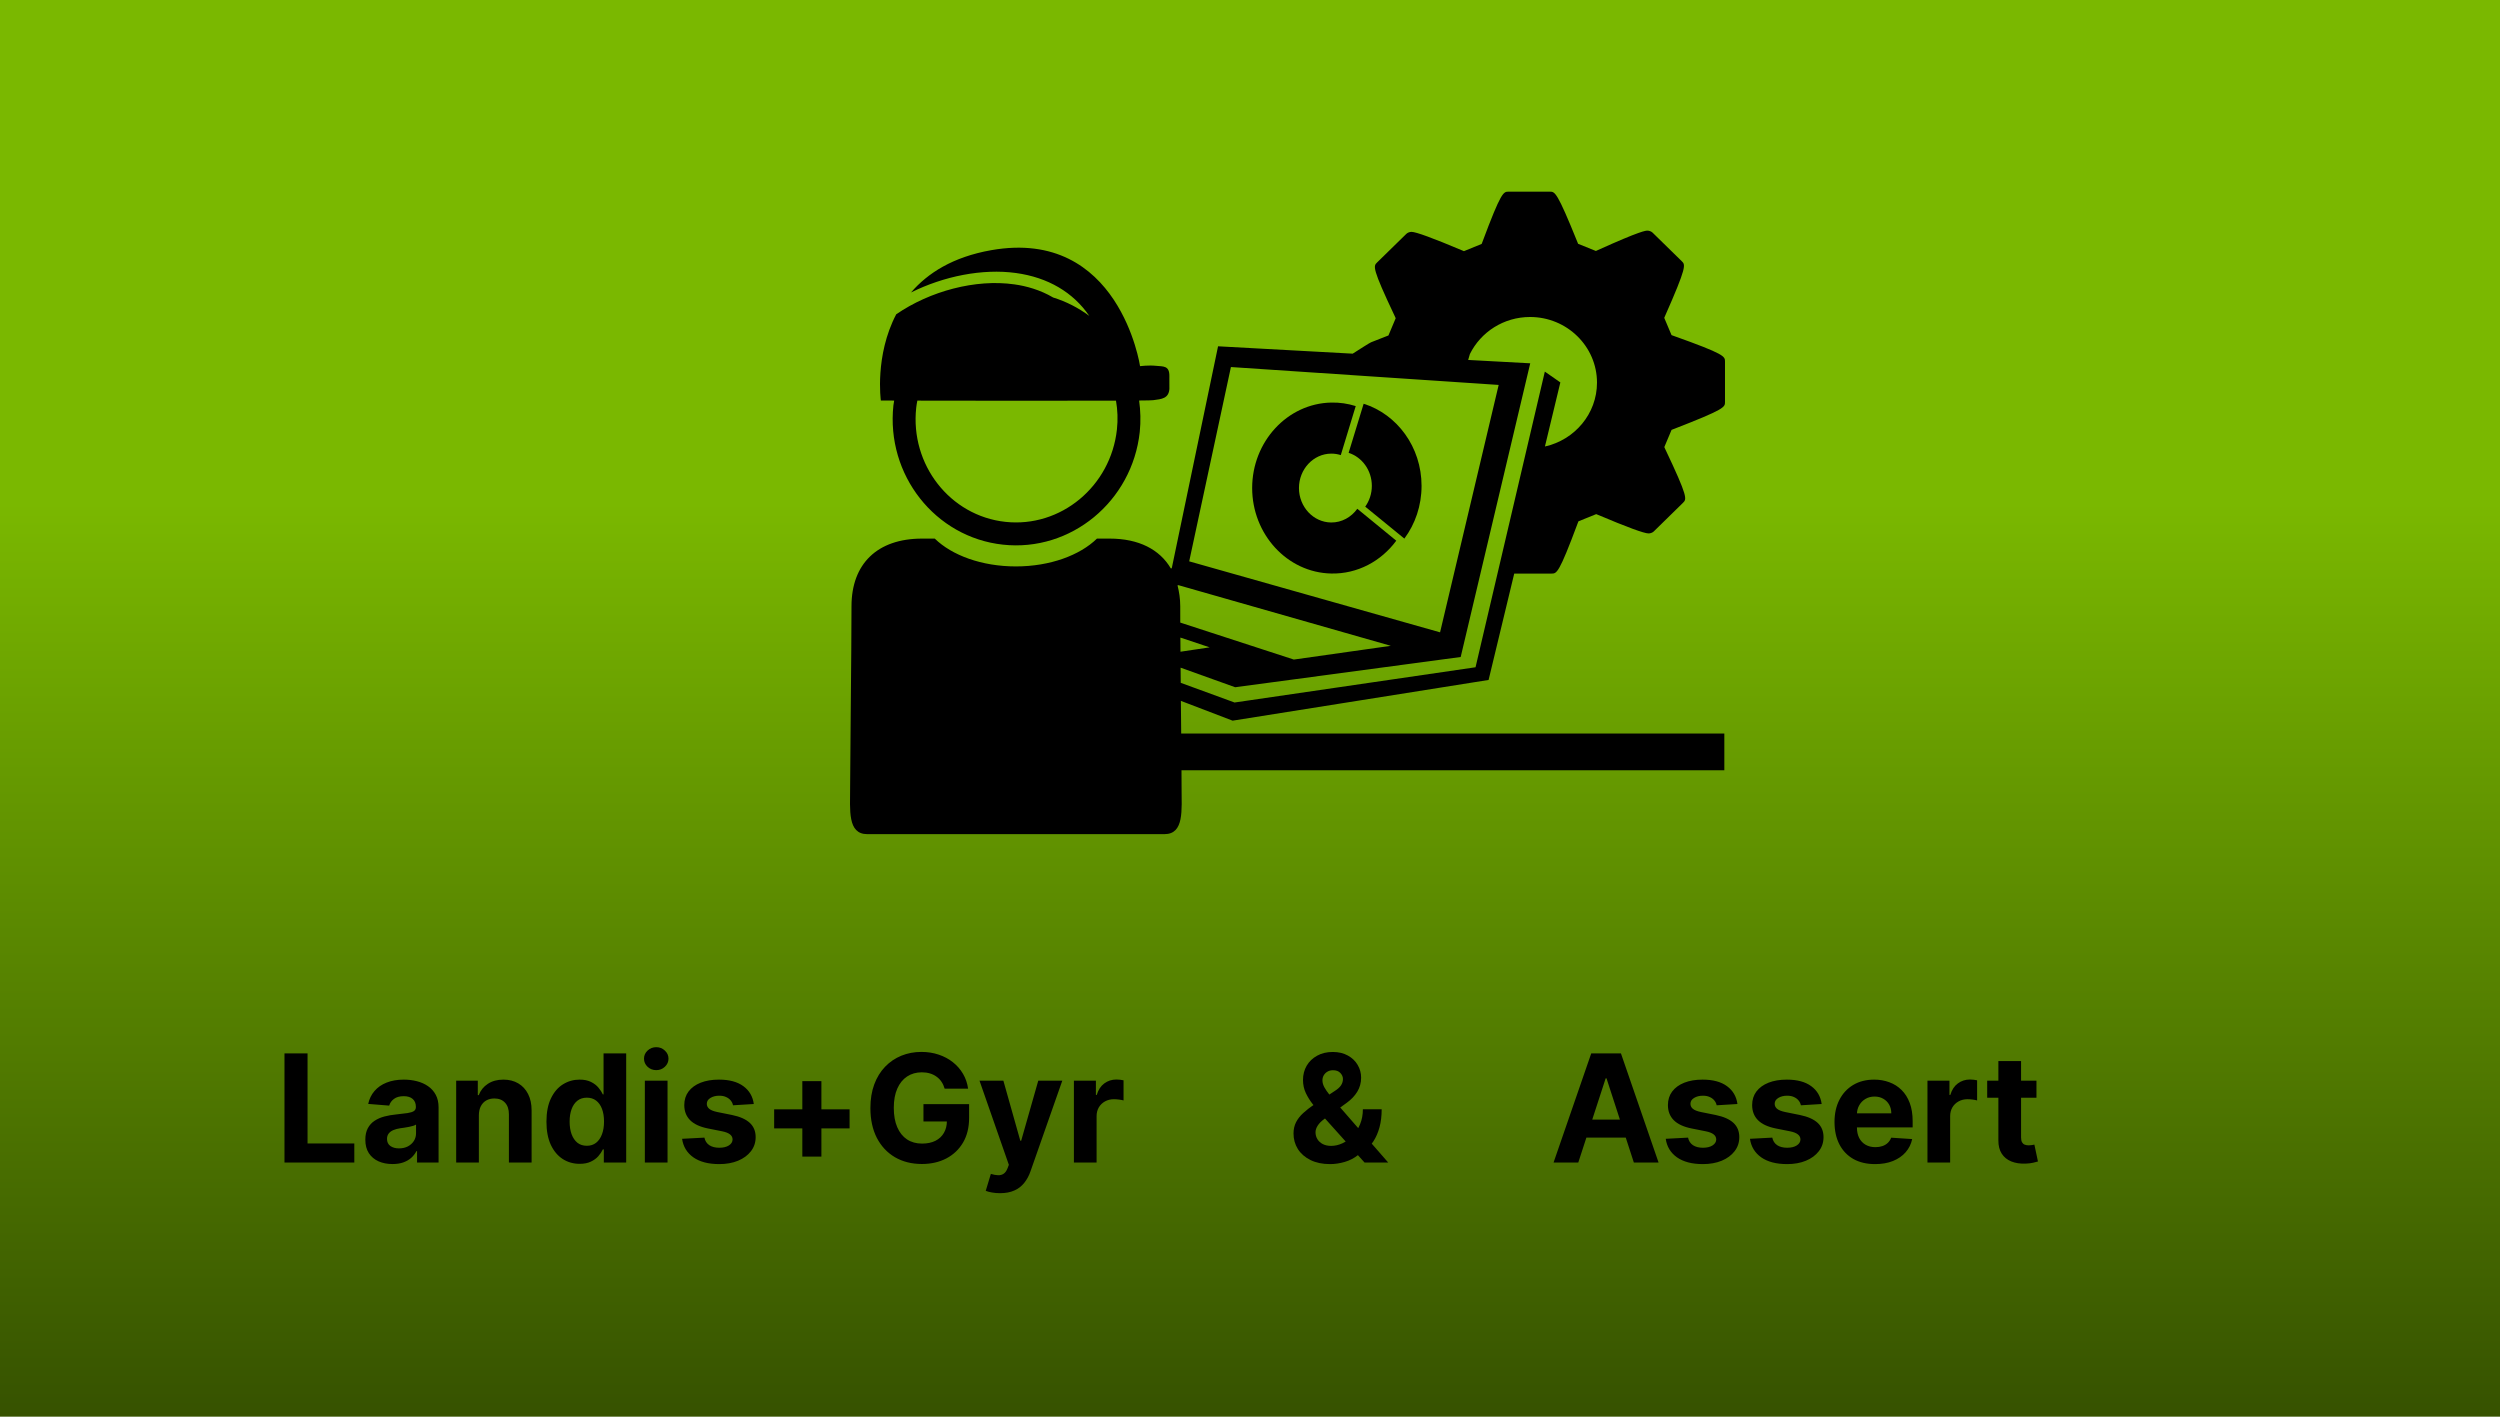 <svg width="600" height="340" viewBox="0 0 600 340" fill="none" xmlns="http://www.w3.org/2000/svg">
<rect width="600" height="340" fill="url(#paint0_linear_486_274)"/>
<path d="M68.276 279V252.818H73.811V274.436H85.035V279H68.276ZM94.198 279.371C92.946 279.371 91.829 279.153 90.849 278.719C89.869 278.276 89.093 277.624 88.522 276.763C87.96 275.893 87.679 274.811 87.679 273.516C87.679 272.425 87.879 271.509 88.279 270.767C88.68 270.026 89.225 269.429 89.916 268.977C90.606 268.526 91.39 268.185 92.268 267.955C93.154 267.724 94.084 267.562 95.055 267.469C96.197 267.349 97.118 267.239 97.816 267.136C98.515 267.026 99.022 266.864 99.338 266.651C99.653 266.437 99.811 266.122 99.811 265.705V265.628C99.811 264.818 99.555 264.192 99.044 263.749C98.541 263.305 97.825 263.084 96.896 263.084C95.916 263.084 95.136 263.301 94.556 263.736C93.977 264.162 93.593 264.699 93.406 265.347L88.369 264.938C88.625 263.744 89.127 262.713 89.877 261.844C90.627 260.966 91.595 260.293 92.779 259.824C93.973 259.347 95.353 259.108 96.921 259.108C98.012 259.108 99.056 259.236 100.054 259.491C101.059 259.747 101.95 260.143 102.725 260.68C103.51 261.217 104.127 261.908 104.579 262.751C105.031 263.587 105.257 264.588 105.257 265.756V279H100.092V276.277H99.939C99.623 276.891 99.201 277.432 98.673 277.901C98.144 278.361 97.51 278.723 96.768 278.987C96.027 279.243 95.17 279.371 94.198 279.371ZM95.758 275.612C96.559 275.612 97.267 275.455 97.88 275.139C98.494 274.815 98.975 274.381 99.325 273.835C99.674 273.29 99.849 272.672 99.849 271.982V269.898C99.679 270.009 99.444 270.111 99.146 270.205C98.856 270.29 98.528 270.371 98.162 270.447C97.795 270.516 97.429 270.58 97.062 270.639C96.696 270.69 96.363 270.737 96.065 270.78C95.426 270.874 94.868 271.023 94.39 271.227C93.913 271.432 93.542 271.709 93.278 272.058C93.014 272.399 92.882 272.825 92.882 273.337C92.882 274.078 93.15 274.645 93.687 275.037C94.233 275.42 94.923 275.612 95.758 275.612ZM114.928 267.648V279H109.482V259.364H114.672V262.828H114.902C115.337 261.686 116.066 260.783 117.088 260.118C118.111 259.445 119.351 259.108 120.809 259.108C122.172 259.108 123.361 259.406 124.375 260.003C125.39 260.599 126.178 261.452 126.74 262.56C127.303 263.659 127.584 264.972 127.584 266.497V279H122.138V267.469C122.147 266.267 121.84 265.33 121.218 264.656C120.596 263.974 119.739 263.634 118.648 263.634C117.915 263.634 117.267 263.791 116.705 264.107C116.151 264.422 115.716 264.882 115.401 265.487C115.094 266.084 114.936 266.804 114.928 267.648ZM139.112 279.32C137.621 279.32 136.27 278.936 135.06 278.169C133.858 277.393 132.903 276.256 132.196 274.756C131.497 273.247 131.148 271.398 131.148 269.207C131.148 266.957 131.51 265.087 132.234 263.595C132.959 262.095 133.922 260.974 135.124 260.233C136.334 259.483 137.659 259.108 139.099 259.108C140.199 259.108 141.115 259.295 141.848 259.67C142.589 260.037 143.186 260.497 143.638 261.051C144.098 261.597 144.447 262.134 144.686 262.662H144.852V252.818H150.286V279H144.916V275.855H144.686C144.43 276.401 144.068 276.942 143.599 277.479C143.139 278.007 142.538 278.446 141.797 278.795C141.064 279.145 140.169 279.32 139.112 279.32ZM140.838 274.986C141.716 274.986 142.457 274.747 143.062 274.27C143.676 273.784 144.145 273.107 144.469 272.237C144.801 271.368 144.967 270.349 144.967 269.182C144.967 268.014 144.805 267 144.482 266.139C144.158 265.278 143.689 264.614 143.075 264.145C142.462 263.676 141.716 263.442 140.838 263.442C139.943 263.442 139.189 263.685 138.575 264.17C137.962 264.656 137.497 265.33 137.182 266.19C136.866 267.051 136.709 268.048 136.709 269.182C136.709 270.324 136.866 271.334 137.182 272.212C137.506 273.081 137.97 273.763 138.575 274.257C139.189 274.743 139.943 274.986 140.838 274.986ZM154.763 279V259.364H160.209V279H154.763ZM157.499 256.832C156.689 256.832 155.995 256.564 155.415 256.027C154.844 255.482 154.559 254.83 154.559 254.071C154.559 253.321 154.844 252.678 155.415 252.141C155.995 251.595 156.689 251.322 157.499 251.322C158.309 251.322 158.999 251.595 159.57 252.141C160.15 252.678 160.439 253.321 160.439 254.071C160.439 254.83 160.15 255.482 159.57 256.027C158.999 256.564 158.309 256.832 157.499 256.832ZM180.91 264.963L175.924 265.27C175.839 264.844 175.656 264.46 175.374 264.119C175.093 263.77 174.722 263.493 174.262 263.288C173.81 263.075 173.269 262.969 172.638 262.969C171.795 262.969 171.083 263.148 170.504 263.506C169.924 263.855 169.634 264.324 169.634 264.912C169.634 265.381 169.822 265.777 170.197 266.101C170.572 266.425 171.215 266.685 172.127 266.881L175.681 267.597C177.59 267.989 179.013 268.619 179.951 269.489C180.888 270.358 181.357 271.5 181.357 272.915C181.357 274.202 180.978 275.331 180.219 276.303C179.469 277.274 178.438 278.033 177.126 278.578C175.822 279.115 174.317 279.384 172.613 279.384C170.013 279.384 167.942 278.842 166.4 277.76C164.866 276.669 163.967 275.186 163.702 273.311L169.059 273.03C169.221 273.822 169.613 274.428 170.235 274.845C170.857 275.254 171.654 275.459 172.626 275.459C173.58 275.459 174.347 275.276 174.927 274.909C175.515 274.534 175.813 274.053 175.822 273.464C175.813 272.97 175.604 272.565 175.195 272.25C174.786 271.926 174.156 271.679 173.303 271.509L169.903 270.831C167.985 270.447 166.558 269.783 165.62 268.837C164.691 267.891 164.227 266.685 164.227 265.219C164.227 263.957 164.567 262.871 165.249 261.959C165.94 261.047 166.907 260.344 168.151 259.849C169.404 259.355 170.87 259.108 172.549 259.108C175.029 259.108 176.981 259.632 178.404 260.68C179.836 261.729 180.671 263.156 180.91 264.963ZM192.559 277.581V259.479H197.136V277.581H192.559ZM185.797 270.818V266.241H203.899V270.818H185.797ZM226.718 261.281C226.539 260.659 226.288 260.109 225.964 259.632C225.64 259.146 225.244 258.737 224.775 258.405C224.315 258.064 223.787 257.804 223.19 257.625C222.602 257.446 221.95 257.357 221.234 257.357C219.896 257.357 218.72 257.689 217.706 258.354C216.7 259.018 215.916 259.986 215.353 261.256C214.791 262.517 214.51 264.06 214.51 265.884C214.51 267.707 214.787 269.259 215.341 270.537C215.895 271.815 216.679 272.791 217.693 273.464C218.707 274.129 219.904 274.462 221.285 274.462C222.538 274.462 223.608 274.24 224.494 273.797C225.389 273.345 226.071 272.71 226.539 271.892C227.017 271.074 227.255 270.107 227.255 268.99L228.38 269.156H221.63V264.989H232.586V268.287C232.586 270.588 232.1 272.565 231.129 274.219C230.157 275.864 228.819 277.134 227.115 278.028C225.41 278.915 223.458 279.358 221.26 279.358C218.805 279.358 216.649 278.817 214.791 277.734C212.933 276.643 211.484 275.097 210.444 273.094C209.413 271.082 208.897 268.696 208.897 265.935C208.897 263.812 209.204 261.92 209.818 260.259C210.44 258.588 211.309 257.173 212.426 256.014C213.542 254.855 214.842 253.973 216.325 253.368C217.808 252.763 219.414 252.46 221.145 252.46C222.627 252.46 224.008 252.678 225.287 253.112C226.565 253.538 227.699 254.143 228.687 254.928C229.684 255.712 230.498 256.645 231.129 257.727C231.76 258.801 232.164 259.986 232.343 261.281H226.718ZM240.004 286.364C239.314 286.364 238.666 286.308 238.061 286.197C237.464 286.095 236.97 285.963 236.578 285.801L237.805 281.736C238.445 281.932 239.02 282.038 239.531 282.055C240.051 282.072 240.499 281.953 240.874 281.697C241.257 281.442 241.568 281.007 241.807 280.393L242.126 279.562L235.082 259.364H240.81L244.875 273.784H245.08L249.183 259.364H254.949L247.317 281.122C246.95 282.179 246.452 283.099 245.821 283.884C245.199 284.676 244.411 285.286 243.456 285.712C242.501 286.146 241.351 286.364 240.004 286.364ZM257.736 279V259.364H263.016V262.79H263.22C263.578 261.571 264.179 260.651 265.023 260.028C265.866 259.398 266.838 259.082 267.938 259.082C268.21 259.082 268.504 259.099 268.82 259.134C269.135 259.168 269.412 259.214 269.651 259.274V264.107C269.395 264.03 269.041 263.962 268.589 263.902C268.138 263.842 267.724 263.812 267.349 263.812C266.548 263.812 265.832 263.987 265.202 264.337C264.58 264.678 264.085 265.155 263.719 265.768C263.361 266.382 263.182 267.089 263.182 267.891V279H257.736Z" fill="black"/>
<path d="M378.788 279H372.857L381.895 252.818H389.028L398.054 279H392.122L385.564 258.801H385.359L378.788 279ZM378.418 268.709H392.429V273.03H378.418V268.709ZM416.984 264.963L411.998 265.27C411.913 264.844 411.73 264.46 411.449 264.119C411.167 263.77 410.797 263.493 410.336 263.288C409.885 263.075 409.343 262.969 408.713 262.969C407.869 262.969 407.157 263.148 406.578 263.506C405.998 263.855 405.708 264.324 405.708 264.912C405.708 265.381 405.896 265.777 406.271 266.101C406.646 266.425 407.289 266.685 408.201 266.881L411.755 267.597C413.664 267.989 415.088 268.619 416.025 269.489C416.963 270.358 417.431 271.5 417.431 272.915C417.431 274.202 417.052 275.331 416.294 276.303C415.544 277.274 414.512 278.033 413.2 278.578C411.896 279.115 410.392 279.384 408.687 279.384C406.088 279.384 404.017 278.842 402.474 277.76C400.94 276.669 400.041 275.186 399.777 273.311L405.133 273.03C405.295 273.822 405.687 274.428 406.309 274.845C406.931 275.254 407.728 275.459 408.7 275.459C409.654 275.459 410.422 275.276 411.001 274.909C411.589 274.534 411.887 274.053 411.896 273.464C411.887 272.97 411.679 272.565 411.27 272.25C410.86 271.926 410.23 271.679 409.377 271.509L405.977 270.831C404.059 270.447 402.632 269.783 401.694 268.837C400.765 267.891 400.301 266.685 400.301 265.219C400.301 263.957 400.642 262.871 401.324 261.959C402.014 261.047 402.981 260.344 404.225 259.849C405.478 259.355 406.944 259.108 408.623 259.108C411.103 259.108 413.055 259.632 414.478 260.68C415.91 261.729 416.745 263.156 416.984 264.963ZM437.199 264.963L432.213 265.27C432.128 264.844 431.945 264.46 431.663 264.119C431.382 263.77 431.011 263.493 430.551 263.288C430.099 263.075 429.558 262.969 428.928 262.969C428.084 262.969 427.372 263.148 426.793 263.506C426.213 263.855 425.923 264.324 425.923 264.912C425.923 265.381 426.111 265.777 426.486 266.101C426.861 266.425 427.504 266.685 428.416 266.881L431.97 267.597C433.879 267.989 435.303 268.619 436.24 269.489C437.178 270.358 437.646 271.5 437.646 272.915C437.646 274.202 437.267 275.331 436.509 276.303C435.759 277.274 434.727 278.033 433.415 278.578C432.111 279.115 430.607 279.384 428.902 279.384C426.303 279.384 424.232 278.842 422.689 277.76C421.155 276.669 420.256 275.186 419.991 273.311L425.348 273.03C425.51 273.822 425.902 274.428 426.524 274.845C427.146 275.254 427.943 275.459 428.915 275.459C429.869 275.459 430.636 275.276 431.216 274.909C431.804 274.534 432.102 274.053 432.111 273.464C432.102 272.97 431.893 272.565 431.484 272.25C431.075 271.926 430.445 271.679 429.592 271.509L426.192 270.831C424.274 270.447 422.847 269.783 421.909 268.837C420.98 267.891 420.516 266.685 420.516 265.219C420.516 263.957 420.857 262.871 421.538 261.959C422.229 261.047 423.196 260.344 424.44 259.849C425.693 259.355 427.159 259.108 428.838 259.108C431.318 259.108 433.27 259.632 434.693 260.68C436.125 261.729 436.96 263.156 437.199 264.963ZM450.025 279.384C448.005 279.384 446.266 278.974 444.809 278.156C443.36 277.33 442.243 276.162 441.459 274.653C440.675 273.136 440.283 271.342 440.283 269.271C440.283 267.251 440.675 265.479 441.459 263.953C442.243 262.428 443.347 261.239 444.77 260.386C446.202 259.534 447.881 259.108 449.807 259.108C451.103 259.108 452.309 259.317 453.425 259.734C454.55 260.143 455.53 260.761 456.365 261.588C457.209 262.415 457.865 263.455 458.334 264.707C458.803 265.952 459.037 267.409 459.037 269.08V270.575H442.456V267.2H453.911C453.911 266.416 453.74 265.722 453.4 265.116C453.059 264.511 452.586 264.038 451.98 263.697C451.384 263.348 450.689 263.173 449.897 263.173C449.07 263.173 448.337 263.365 447.698 263.749C447.067 264.124 446.573 264.631 446.215 265.27C445.857 265.901 445.674 266.604 445.665 267.379V270.588C445.665 271.56 445.844 272.399 446.202 273.107C446.569 273.814 447.084 274.359 447.749 274.743C448.414 275.126 449.202 275.318 450.114 275.318C450.719 275.318 451.273 275.233 451.776 275.062C452.279 274.892 452.709 274.636 453.067 274.295C453.425 273.955 453.698 273.537 453.885 273.043L458.922 273.375C458.667 274.585 458.142 275.642 457.35 276.545C456.566 277.44 455.551 278.139 454.307 278.642C453.071 279.136 451.644 279.384 450.025 279.384ZM462.591 279V259.364H467.871V262.79H468.076C468.434 261.571 469.034 260.651 469.878 260.028C470.722 259.398 471.694 259.082 472.793 259.082C473.066 259.082 473.36 259.099 473.675 259.134C473.99 259.168 474.267 259.214 474.506 259.274V264.107C474.25 264.03 473.897 263.962 473.445 263.902C472.993 263.842 472.58 263.812 472.205 263.812C471.404 263.812 470.688 263.987 470.057 264.337C469.435 264.678 468.941 265.155 468.574 265.768C468.216 266.382 468.037 267.089 468.037 267.891V279H462.591ZM488.751 259.364V263.455H476.925V259.364H488.751ZM479.61 254.659H485.056V272.966C485.056 273.469 485.133 273.861 485.286 274.142C485.44 274.415 485.653 274.607 485.925 274.717C486.207 274.828 486.531 274.884 486.897 274.884C487.153 274.884 487.408 274.862 487.664 274.82C487.92 274.768 488.116 274.73 488.252 274.705L489.109 278.757C488.836 278.842 488.452 278.94 487.958 279.051C487.464 279.17 486.863 279.243 486.156 279.268C484.843 279.32 483.692 279.145 482.704 278.744C481.724 278.344 480.961 277.722 480.415 276.878C479.87 276.034 479.602 274.969 479.61 273.682V254.659Z" fill="black"/>
<path d="M319.202 279.384C317.395 279.384 315.835 279.06 314.523 278.412C313.21 277.764 312.2 276.886 311.493 275.778C310.794 274.662 310.445 273.418 310.445 272.045C310.445 271.023 310.649 270.115 311.058 269.322C311.467 268.53 312.038 267.801 312.771 267.136C313.504 266.463 314.357 265.794 315.328 265.129L320.403 261.793C321.06 261.375 321.541 260.936 321.848 260.476C322.155 260.007 322.308 259.5 322.308 258.955C322.308 258.435 322.099 257.953 321.682 257.51C321.264 257.067 320.672 256.849 319.905 256.858C319.393 256.858 318.95 256.973 318.575 257.203C318.2 257.425 317.906 257.719 317.693 258.085C317.489 258.443 317.386 258.844 317.386 259.287C317.386 259.832 317.54 260.386 317.847 260.949C318.153 261.511 318.563 262.108 319.074 262.739C319.585 263.361 320.143 264.034 320.749 264.759L333.162 279H327.486L317.131 267.469C316.449 266.693 315.767 265.884 315.085 265.04C314.412 264.187 313.849 263.284 313.398 262.33C312.946 261.366 312.72 260.322 312.72 259.197C312.72 257.928 313.014 256.786 313.602 255.771C314.199 254.757 315.034 253.956 316.108 253.368C317.182 252.771 318.435 252.473 319.866 252.473C321.264 252.473 322.47 252.759 323.484 253.33C324.507 253.892 325.291 254.642 325.837 255.58C326.391 256.509 326.668 257.531 326.668 258.648C326.668 259.884 326.361 261.004 325.747 262.01C325.142 263.007 324.29 263.902 323.19 264.695L317.847 268.543C317.122 269.071 316.585 269.612 316.236 270.166C315.895 270.712 315.724 271.236 315.724 271.739C315.724 272.361 315.878 272.919 316.185 273.413C316.491 273.908 316.926 274.3 317.489 274.589C318.051 274.871 318.712 275.011 319.47 275.011C320.391 275.011 321.298 274.803 322.193 274.385C323.097 273.959 323.915 273.358 324.648 272.582C325.389 271.798 325.982 270.869 326.425 269.795C326.868 268.722 327.089 267.533 327.089 266.229H331.602C331.602 267.831 331.428 269.276 331.078 270.562C330.729 271.841 330.243 272.957 329.621 273.912C328.999 274.858 328.287 275.634 327.486 276.239C327.23 276.401 326.983 276.554 326.744 276.699C326.506 276.844 326.259 276.997 326.003 277.159C325.031 277.943 323.945 278.51 322.743 278.859C321.55 279.209 320.369 279.384 319.202 279.384Z" fill="black"/>
<path d="M327.275 96.898L323.671 108.68C326.888 109.709 329.241 112.868 329.241 116.609C329.241 118.484 328.645 120.207 327.655 121.596L337.046 129.263C339.641 125.771 341.174 121.38 341.174 116.603C341.168 107.258 335.276 99.421 327.275 96.898Z" fill="black"/>
<path d="M319.477 125.397C315.204 125.358 311.751 121.649 311.751 117.127C311.751 112.612 315.197 108.903 319.477 108.87C320.283 108.864 321.049 108.988 321.79 109.224L325.374 97.461C323.507 96.871 321.528 96.57 319.49 96.616C308.939 96.832 300.519 106.026 300.519 117.12C300.519 128.221 308.933 137.428 319.49 137.645C325.8 137.782 331.469 134.689 335.106 129.768L325.754 122.107C324.3 124.119 322.039 125.417 319.477 125.397Z" fill="black"/>
<path d="M401.607 102.999C413.998 98.195 413.998 97.73 413.998 96.485V86.773C413.998 85.528 413.998 85.004 401.6 80.587L401.168 80.43L399.418 76.282L399.601 75.862C404.877 63.916 404.51 63.562 403.631 62.697L396.62 55.836C396.331 55.554 395.827 55.351 395.388 55.351C394.981 55.351 393.802 55.351 383.422 60.05L383.009 60.233L378.743 58.51L378.572 58.084C373.69 46 373.179 46 371.974 46H362.052C360.827 46 360.283 46 355.768 58.103L355.597 58.543L351.344 60.279L350.938 60.109C343.92 57.147 339.824 55.646 338.756 55.646C338.33 55.646 337.812 55.843 337.524 56.124L330.493 62.999C329.601 63.877 329.234 64.244 334.772 75.941L334.968 76.374L333.225 80.515L332.793 80.679C331.384 81.223 330.165 81.708 329.057 82.147C328.645 82.311 326.187 83.91 324.647 84.879L292.334 83.11L281.22 136.387H281.213L280.997 136.419C278.31 131.858 273.304 129.263 266.325 129.263H263.271C259.175 133.261 252.013 135.941 243.808 135.941C235.604 135.941 228.441 133.267 224.346 129.263H221.292C210.525 129.263 204.359 135.345 204.359 145.489C204.359 155.64 204.031 183.372 204.031 188.903C204.031 194.434 203.369 200.194 208.14 200.194C209.903 200.194 215.512 200.194 222.786 200.194C229.726 200.194 236.39 200.194 242.504 200.194C243.35 200.194 244.287 200.194 245.106 200.194C252.943 200.194 259.457 200.194 263.206 200.194C263.874 200.194 264.339 200.194 264.824 200.194C265.034 200.194 265.348 200.194 265.519 200.194C271.613 200.194 276.292 200.194 277.852 200.194C278.5 200.194 279.11 200.194 279.47 200.194C284.247 200.194 283.579 194.434 283.579 188.903C283.579 188.051 283.566 186.616 283.559 184.86H413.841V176.046H283.487C283.461 173.562 283.435 170.908 283.409 168.208L295.827 172.959L357.262 163.189L363.415 137.658H372.373C373.618 137.658 374.143 137.658 378.658 125.548L378.828 125.115L383.088 123.392L383.494 123.556C390.506 126.524 394.601 128.025 395.663 128.025C396.082 128.025 396.613 127.835 396.895 127.553L403.926 120.666C404.818 119.781 405.178 119.421 399.634 107.737L399.438 107.298L401.174 103.169L401.607 102.999ZM295.42 88.09L359.68 92.383L345.617 151.76L285.407 134.722L295.42 88.09ZM283.258 145.489C283.258 143.674 282.996 142.035 282.603 140.482L282.832 140.443L333.795 154.997L310.519 158.294L283.265 149.421C283.265 147.946 283.258 146.603 283.258 145.489ZM283.291 153.018L290.322 155.364L283.317 156.413C283.304 155.246 283.297 154.106 283.291 153.018ZM370.781 107.16L374.483 91.78L370.761 89.185L354.13 160.142L296.24 168.608V168.582L283.376 163.877C283.363 162.645 283.35 161.446 283.343 160.24L296.443 164.938L350.565 157.678L367.255 87.193L352.36 86.387C352.537 85.725 352.727 85.07 352.773 84.971C355.368 79.716 360.86 76.079 367.216 76.079C376.082 76.079 383.278 83.143 383.278 91.832C383.278 99.309 377.93 105.567 370.781 107.16Z" fill="black"/>
<path d="M214.601 96.138C214.542 96.518 214.464 96.898 214.418 97.284C212.629 113.955 224.418 128.956 240.709 130.718C257.006 132.488 271.731 120.345 273.54 103.674C273.808 101.098 273.73 98.575 273.389 96.125C275.302 96.112 276.489 96.085 276.751 96.046C278.828 95.784 280.486 95.633 280.656 93.34C280.689 90.279 280.604 90.771 280.65 90.319C280.702 87.671 279.149 87.979 277.432 87.796C275.715 87.612 273.612 87.874 273.612 87.874C273.612 87.874 268.664 54.611 237.891 60.043C228.69 61.669 222.629 65.554 218.644 70.194C226.502 66.288 235.768 64.414 243.828 65.522C251.515 66.583 257.544 70.148 261.43 75.817C258.841 73.897 255.938 72.389 252.766 71.406C249.601 69.539 246.24 68.634 243.441 68.248C234.149 66.924 223.199 69.86 215.093 75.43C209.896 85.332 211.403 96.125 211.403 96.125C211.403 96.125 212.603 96.125 214.601 96.138ZM219.89 97.874C219.949 97.291 220.053 96.721 220.165 96.151C232.596 96.17 255.296 96.21 267.838 96.157C268.225 98.392 268.323 100.712 268.061 103.077C266.58 116.734 254.568 126.688 241.298 125.246C228.009 123.811 218.415 111.531 219.89 97.874Z" fill="black"/>
<defs>
<linearGradient id="paint0_linear_486_274" x1="300" y1="0" x2="300" y2="340" gradientUnits="userSpaceOnUse">
<stop offset="0.355" stop-color="#7AB800"/>
<stop offset="1" stop-color="#365200"/>
</linearGradient>
</defs>
</svg>
